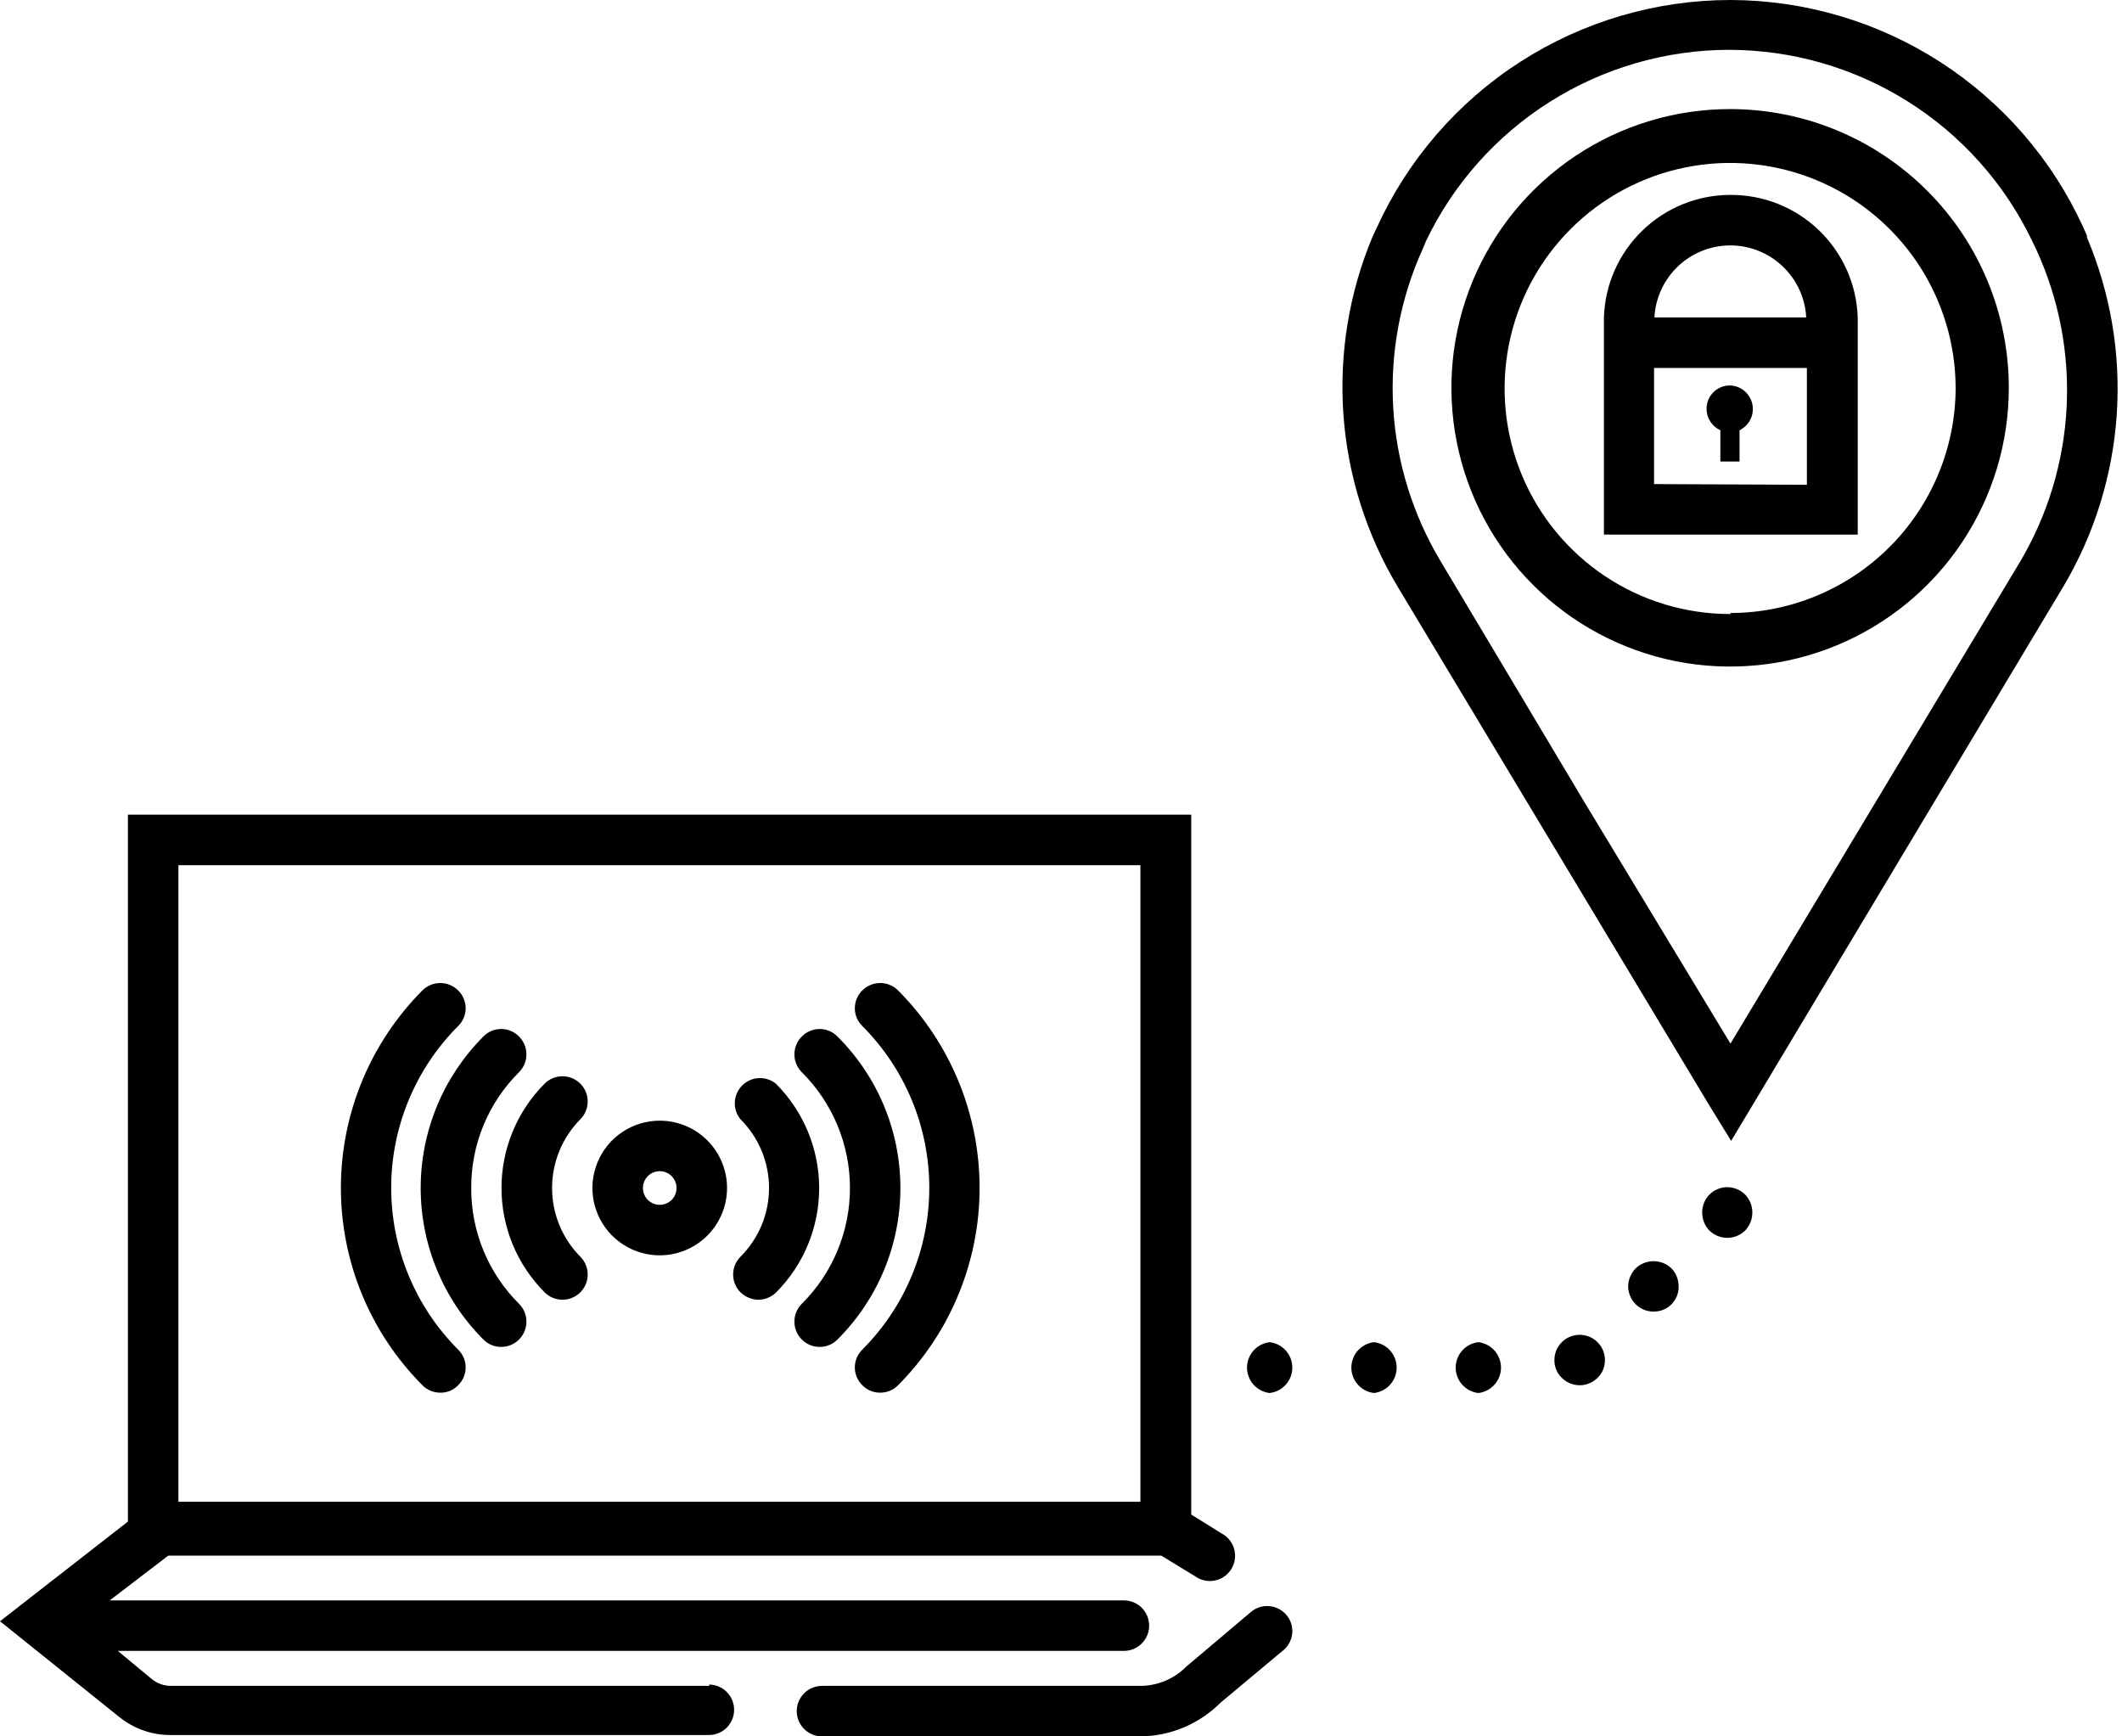 <svg width="88" height="72" viewBox="0 0 88 72" fill="none" xmlns="http://www.w3.org/2000/svg">
<g clip-path="url(#clip0)">
<path d="M29.425 69.906H7.091C6.795 69.907 6.508 69.803 6.282 69.613L4.886 68.455H46.609C46.886 68.455 47.153 68.344 47.349 68.148C47.545 67.952 47.656 67.685 47.656 67.408C47.656 67.13 47.545 66.864 47.349 66.668C47.153 66.471 46.886 66.361 46.609 66.361H4.551L6.979 64.504H48.158L49.554 65.356C49.67 65.441 49.803 65.501 49.944 65.533C50.084 65.564 50.23 65.567 50.372 65.539C50.513 65.512 50.648 65.456 50.766 65.374C50.885 65.292 50.986 65.187 51.062 65.064C51.138 64.942 51.188 64.805 51.209 64.662C51.23 64.52 51.221 64.374 51.183 64.235C51.145 64.096 51.078 63.966 50.988 63.854C50.897 63.742 50.785 63.65 50.657 63.583L49.401 62.801V33.781H5.304V63.094L0 67.226L4.941 71.191C5.541 71.678 6.29 71.944 7.063 71.944H29.397C29.675 71.944 29.941 71.834 30.138 71.638C30.334 71.441 30.444 71.175 30.444 70.897C30.444 70.62 30.334 70.353 30.138 70.157C29.941 69.961 29.675 69.851 29.397 69.851L29.425 69.906ZM7.398 35.875H47.293V56.687V62.271H7.398V35.875Z" fill="black"/>
<path d="M51.9 66.821L49.191 69.111C48.692 69.613 48.015 69.899 47.307 69.906H34.088C33.81 69.906 33.544 70.016 33.348 70.213C33.151 70.409 33.041 70.675 33.041 70.953C33.041 71.231 33.151 71.497 33.348 71.693C33.544 71.89 33.81 72 34.088 72H47.307C48.55 71.984 49.737 71.483 50.615 70.604L53.254 68.399C53.446 68.224 53.566 67.984 53.589 67.725C53.613 67.466 53.538 67.209 53.379 67.003C53.294 66.893 53.189 66.801 53.068 66.732C52.948 66.663 52.815 66.619 52.677 66.603C52.54 66.586 52.4 66.596 52.266 66.634C52.133 66.671 52.008 66.735 51.9 66.821Z" fill="black"/>
<path d="M24.066 44.934C23.869 44.738 23.603 44.627 23.326 44.627C23.048 44.627 22.782 44.738 22.586 44.934C21.44 46.082 20.797 47.639 20.797 49.261C20.797 50.883 21.44 52.439 22.586 53.588C22.782 53.784 23.048 53.894 23.326 53.894C23.603 53.894 23.869 53.784 24.066 53.588C24.262 53.392 24.372 53.126 24.372 52.848C24.372 52.571 24.262 52.305 24.066 52.108C23.315 51.351 22.895 50.327 22.895 49.261C22.895 48.194 23.315 47.171 24.066 46.413C24.262 46.217 24.372 45.951 24.372 45.673C24.372 45.396 24.262 45.13 24.066 44.934Z" fill="black"/>
<path d="M19.542 49.261C19.537 48.369 19.71 47.485 20.05 46.661C20.39 45.836 20.892 45.088 21.524 44.459C21.72 44.263 21.831 43.997 21.831 43.719C21.831 43.442 21.72 43.176 21.524 42.98C21.428 42.881 21.313 42.802 21.186 42.749C21.059 42.695 20.922 42.667 20.785 42.667C20.647 42.667 20.51 42.695 20.383 42.749C20.256 42.802 20.141 42.881 20.045 42.98C18.381 44.647 17.446 46.906 17.446 49.261C17.446 51.616 18.381 53.876 20.045 55.543C20.141 55.641 20.256 55.719 20.383 55.772C20.51 55.825 20.647 55.851 20.785 55.85C20.922 55.85 21.058 55.824 21.185 55.771C21.312 55.718 21.428 55.64 21.524 55.543C21.72 55.346 21.831 55.08 21.831 54.803C21.831 54.525 21.72 54.259 21.524 54.063C20.892 53.434 20.391 52.685 20.051 51.861C19.711 51.037 19.538 50.153 19.542 49.261Z" fill="black"/>
<path d="M18.998 42.547C19.097 42.45 19.176 42.335 19.229 42.208C19.283 42.081 19.311 41.945 19.311 41.807C19.311 41.669 19.283 41.532 19.229 41.405C19.176 41.278 19.097 41.163 18.998 41.067C18.802 40.871 18.536 40.761 18.259 40.761C17.981 40.761 17.715 40.871 17.519 41.067C15.353 43.241 14.137 46.185 14.137 49.254C14.137 52.323 15.353 55.267 17.519 57.441C17.616 57.539 17.731 57.616 17.858 57.669C17.985 57.722 18.121 57.748 18.259 57.748C18.396 57.751 18.534 57.725 18.661 57.672C18.788 57.619 18.903 57.541 18.998 57.441C19.097 57.344 19.176 57.229 19.229 57.102C19.283 56.975 19.311 56.839 19.311 56.701C19.311 56.563 19.283 56.426 19.229 56.299C19.176 56.172 19.097 56.057 18.998 55.961C17.221 54.181 16.223 51.769 16.223 49.254C16.223 46.739 17.221 44.326 18.998 42.547Z" fill="black"/>
<path d="M32.175 44.934C31.973 44.772 31.719 44.69 31.46 44.704C31.201 44.719 30.957 44.829 30.775 45.013C30.593 45.197 30.485 45.442 30.473 45.7C30.461 45.959 30.545 46.213 30.709 46.413C31.084 46.787 31.382 47.231 31.585 47.719C31.788 48.208 31.892 48.732 31.892 49.261C31.892 49.79 31.788 50.314 31.585 50.803C31.382 51.291 31.084 51.735 30.709 52.109C30.513 52.305 30.403 52.571 30.403 52.849C30.403 53.126 30.513 53.392 30.709 53.588C30.909 53.78 31.173 53.889 31.449 53.895C31.726 53.892 31.991 53.782 32.189 53.588C33.333 52.438 33.974 50.88 33.971 49.258C33.968 47.636 33.323 46.081 32.175 44.934Z" fill="black"/>
<path d="M34.73 42.98C34.634 42.881 34.519 42.802 34.392 42.749C34.265 42.695 34.128 42.667 33.99 42.667C33.852 42.667 33.716 42.695 33.589 42.749C33.462 42.802 33.347 42.881 33.251 42.98C33.054 43.176 32.944 43.442 32.944 43.719C32.944 43.997 33.054 44.263 33.251 44.459C33.884 45.088 34.386 45.837 34.729 46.661C35.072 47.485 35.248 48.368 35.248 49.261C35.248 50.154 35.072 51.037 34.729 51.861C34.386 52.686 33.884 53.434 33.251 54.063C33.054 54.259 32.944 54.525 32.944 54.803C32.944 55.08 33.054 55.346 33.251 55.543C33.347 55.64 33.462 55.718 33.589 55.771C33.717 55.824 33.853 55.85 33.99 55.85C34.128 55.851 34.264 55.825 34.392 55.772C34.519 55.719 34.634 55.641 34.73 55.543C35.557 54.719 36.214 53.74 36.662 52.662C37.11 51.584 37.34 50.428 37.34 49.261C37.34 48.094 37.11 46.938 36.662 45.86C36.214 44.782 35.557 43.803 34.73 42.98Z" fill="black"/>
<path d="M35.762 41.067C35.663 41.163 35.585 41.278 35.531 41.405C35.478 41.532 35.45 41.669 35.45 41.807C35.45 41.945 35.478 42.081 35.531 42.208C35.585 42.335 35.663 42.45 35.762 42.547C37.539 44.326 38.538 46.739 38.538 49.254C38.538 51.769 37.539 54.181 35.762 55.961C35.663 56.057 35.585 56.172 35.531 56.299C35.478 56.426 35.45 56.563 35.45 56.701C35.45 56.839 35.478 56.975 35.531 57.102C35.585 57.229 35.663 57.344 35.762 57.441C35.858 57.539 35.974 57.617 36.101 57.67C36.228 57.723 36.364 57.749 36.502 57.748C36.64 57.748 36.776 57.722 36.903 57.669C37.03 57.616 37.145 57.539 37.242 57.441C39.408 55.267 40.624 52.323 40.624 49.254C40.624 46.185 39.408 43.241 37.242 41.067C37.046 40.871 36.779 40.761 36.502 40.761C36.225 40.761 35.959 40.871 35.762 41.067Z" fill="black"/>
<path d="M27.359 46.469C26.807 46.469 26.267 46.633 25.808 46.94C25.349 47.246 24.991 47.682 24.78 48.193C24.569 48.703 24.513 49.264 24.621 49.806C24.729 50.347 24.995 50.845 25.385 51.235C25.776 51.626 26.273 51.891 26.814 51.999C27.356 52.107 27.917 52.052 28.427 51.84C28.938 51.629 29.374 51.271 29.68 50.812C29.987 50.353 30.151 49.813 30.151 49.261C30.151 48.521 29.857 47.81 29.333 47.287C28.81 46.763 28.1 46.469 27.359 46.469ZM27.359 49.959C27.221 49.959 27.086 49.918 26.971 49.841C26.857 49.765 26.767 49.656 26.714 49.528C26.662 49.401 26.648 49.26 26.675 49.125C26.702 48.989 26.768 48.865 26.866 48.767C26.963 48.67 27.088 48.603 27.223 48.577C27.358 48.55 27.499 48.563 27.626 48.616C27.754 48.669 27.863 48.758 27.939 48.873C28.016 48.988 28.057 49.123 28.057 49.261C28.057 49.446 27.984 49.624 27.853 49.755C27.722 49.885 27.544 49.959 27.359 49.959Z" fill="black"/>
<path d="M86.545 9.841V9.771L86.392 9.422C85.11 6.617 83.051 4.238 80.458 2.568C77.865 0.898 74.847 0.007 71.763 0V0C68.668 0.001 65.64 0.893 63.038 2.569C60.437 4.244 58.373 6.633 57.092 9.45L56.938 9.771C55.952 12.11 55.532 14.649 55.711 17.181C55.891 19.714 56.665 22.168 57.971 24.344L70.856 45.785L71.791 47.307L85.554 24.344C86.846 22.174 87.608 19.73 87.781 17.211C87.953 14.691 87.53 12.167 86.545 9.841ZM83.754 23.325L71.763 43.273L65.691 33.236L59.758 23.297C58.589 21.357 57.909 19.161 57.777 16.9C57.646 14.638 58.067 12.378 59.004 10.316L59.13 10.008C60.263 7.636 62.044 5.631 64.267 4.226C66.489 2.821 69.064 2.072 71.693 2.066C74.317 2.067 76.887 2.808 79.109 4.202C81.331 5.597 83.115 7.59 84.256 9.953L84.424 10.302C85.381 12.363 85.82 14.627 85.703 16.896C85.586 19.166 84.917 21.373 83.754 23.325Z" fill="black"/>
<path d="M71.762 4.523C69.475 4.52 67.239 5.196 65.336 6.465C63.433 7.734 61.949 9.539 61.073 11.651C60.196 13.764 59.966 16.089 60.412 18.332C60.857 20.576 61.958 22.636 63.576 24.254C65.193 25.871 67.254 26.972 69.497 27.418C71.74 27.863 74.065 27.633 76.178 26.756C78.29 25.88 80.095 24.396 81.364 22.494C82.633 20.591 83.309 18.354 83.306 16.067C83.303 13.006 82.085 10.072 79.921 7.908C77.757 5.744 74.823 4.527 71.762 4.523ZM71.762 25.461C69.912 25.464 68.102 24.918 66.563 23.892C65.023 22.866 63.822 21.406 63.112 19.698C62.402 17.989 62.215 16.108 62.574 14.293C62.933 12.478 63.823 10.81 65.13 9.501C66.438 8.191 68.104 7.299 69.919 6.937C71.733 6.575 73.614 6.76 75.324 7.467C77.034 8.174 78.495 9.373 79.524 10.911C80.552 12.45 81.101 14.258 81.101 16.109C81.09 18.58 80.102 20.946 78.352 22.69C76.602 24.434 74.233 25.416 71.762 25.419V25.461Z" fill="black"/>
<path d="M71.763 8.082C70.4 8.081 69.09 8.611 68.11 9.56C67.13 10.508 66.558 11.8 66.515 13.163V13.345V14.545V22.167H77.04V13.163C76.996 11.796 76.42 10.499 75.434 9.55C74.449 8.601 73.132 8.074 71.763 8.082ZM71.763 10.176C72.569 10.178 73.344 10.489 73.928 11.045C74.512 11.6 74.861 12.358 74.904 13.163H68.609C68.651 12.356 69.003 11.596 69.59 11.04C70.177 10.484 70.955 10.175 71.763 10.176ZM68.594 20.073V15.257H74.932V17.56V20.101L68.594 20.073Z" fill="black"/>
<path d="M71.735 15.983C71.479 15.983 71.234 16.084 71.054 16.265C70.873 16.446 70.772 16.691 70.772 16.946C70.771 17.134 70.824 17.319 70.926 17.477C71.027 17.636 71.172 17.762 71.344 17.839V19.138H72.139V17.839C72.337 17.744 72.497 17.585 72.593 17.387C72.689 17.19 72.716 16.966 72.669 16.752C72.622 16.537 72.504 16.345 72.335 16.205C72.165 16.066 71.954 15.988 71.735 15.983Z" fill="black"/>
<path d="M52.653 55.654C52.395 55.684 52.156 55.808 51.983 56.002C51.81 56.197 51.714 56.448 51.714 56.708C51.714 56.968 51.81 57.22 51.983 57.414C52.156 57.608 52.395 57.732 52.653 57.762C52.912 57.732 53.151 57.608 53.324 57.414C53.497 57.22 53.593 56.968 53.593 56.708C53.593 56.448 53.497 56.197 53.324 56.002C53.151 55.808 52.912 55.684 52.653 55.654Z" fill="black"/>
<path d="M70.883 49.54C70.693 49.739 70.588 50.005 70.59 50.28C70.589 50.555 70.694 50.82 70.883 51.02C71.082 51.217 71.35 51.327 71.63 51.327C71.909 51.327 72.178 51.217 72.377 51.02C72.565 50.82 72.67 50.555 72.67 50.28C72.672 50.005 72.567 49.739 72.377 49.54C72.279 49.441 72.163 49.362 72.035 49.309C71.906 49.255 71.769 49.227 71.63 49.227C71.491 49.227 71.353 49.255 71.225 49.309C71.097 49.362 70.981 49.441 70.883 49.54Z" fill="black"/>
<path d="M56.98 55.654C56.722 55.684 56.483 55.808 56.31 56.002C56.137 56.197 56.041 56.448 56.041 56.708C56.041 56.968 56.137 57.22 56.31 57.414C56.483 57.608 56.722 57.732 56.98 57.762C57.239 57.732 57.478 57.608 57.651 57.414C57.824 57.22 57.92 56.968 57.92 56.708C57.92 56.448 57.824 56.197 57.651 56.002C57.478 55.808 57.239 55.684 56.98 55.654Z" fill="black"/>
<path d="M61.307 55.654C61.049 55.684 60.81 55.808 60.637 56.002C60.464 56.197 60.368 56.448 60.368 56.708C60.368 56.968 60.464 57.22 60.637 57.414C60.81 57.608 61.049 57.732 61.307 57.762C61.566 57.732 61.805 57.608 61.978 57.414C62.151 57.22 62.247 56.968 62.247 56.708C62.247 56.448 62.151 56.197 61.978 56.002C61.805 55.808 61.566 55.684 61.307 55.654Z" fill="black"/>
<path d="M64.769 55.654C64.671 55.751 64.594 55.866 64.541 55.993C64.488 56.12 64.462 56.256 64.462 56.394C64.459 56.532 64.485 56.669 64.538 56.796C64.591 56.923 64.669 57.038 64.769 57.133C64.966 57.33 65.232 57.44 65.509 57.44C65.787 57.44 66.053 57.33 66.249 57.133C66.349 57.038 66.428 56.923 66.481 56.796C66.533 56.669 66.559 56.532 66.556 56.394C66.557 56.256 66.53 56.12 66.477 55.993C66.424 55.866 66.347 55.751 66.249 55.654C66.053 55.458 65.787 55.348 65.509 55.348C65.232 55.348 64.966 55.458 64.769 55.654Z" fill="black"/>
<path d="M67.827 52.597C67.635 52.797 67.525 53.061 67.519 53.337C67.523 53.614 67.633 53.879 67.827 54.077C67.923 54.175 68.038 54.252 68.166 54.305C68.293 54.358 68.429 54.385 68.566 54.384C68.705 54.388 68.843 54.363 68.972 54.312C69.1 54.261 69.217 54.184 69.315 54.086C69.413 53.988 69.49 53.871 69.541 53.742C69.593 53.613 69.617 53.476 69.613 53.337C69.614 53.062 69.509 52.797 69.32 52.597C69.12 52.404 68.852 52.295 68.573 52.295C68.295 52.295 68.027 52.404 67.827 52.597Z" fill="black"/>
</g>
<defs>
<clipPath id="clip0">
<rect width="87.857" height="72" fill="white"/>
</clipPath>
</defs>
</svg>
